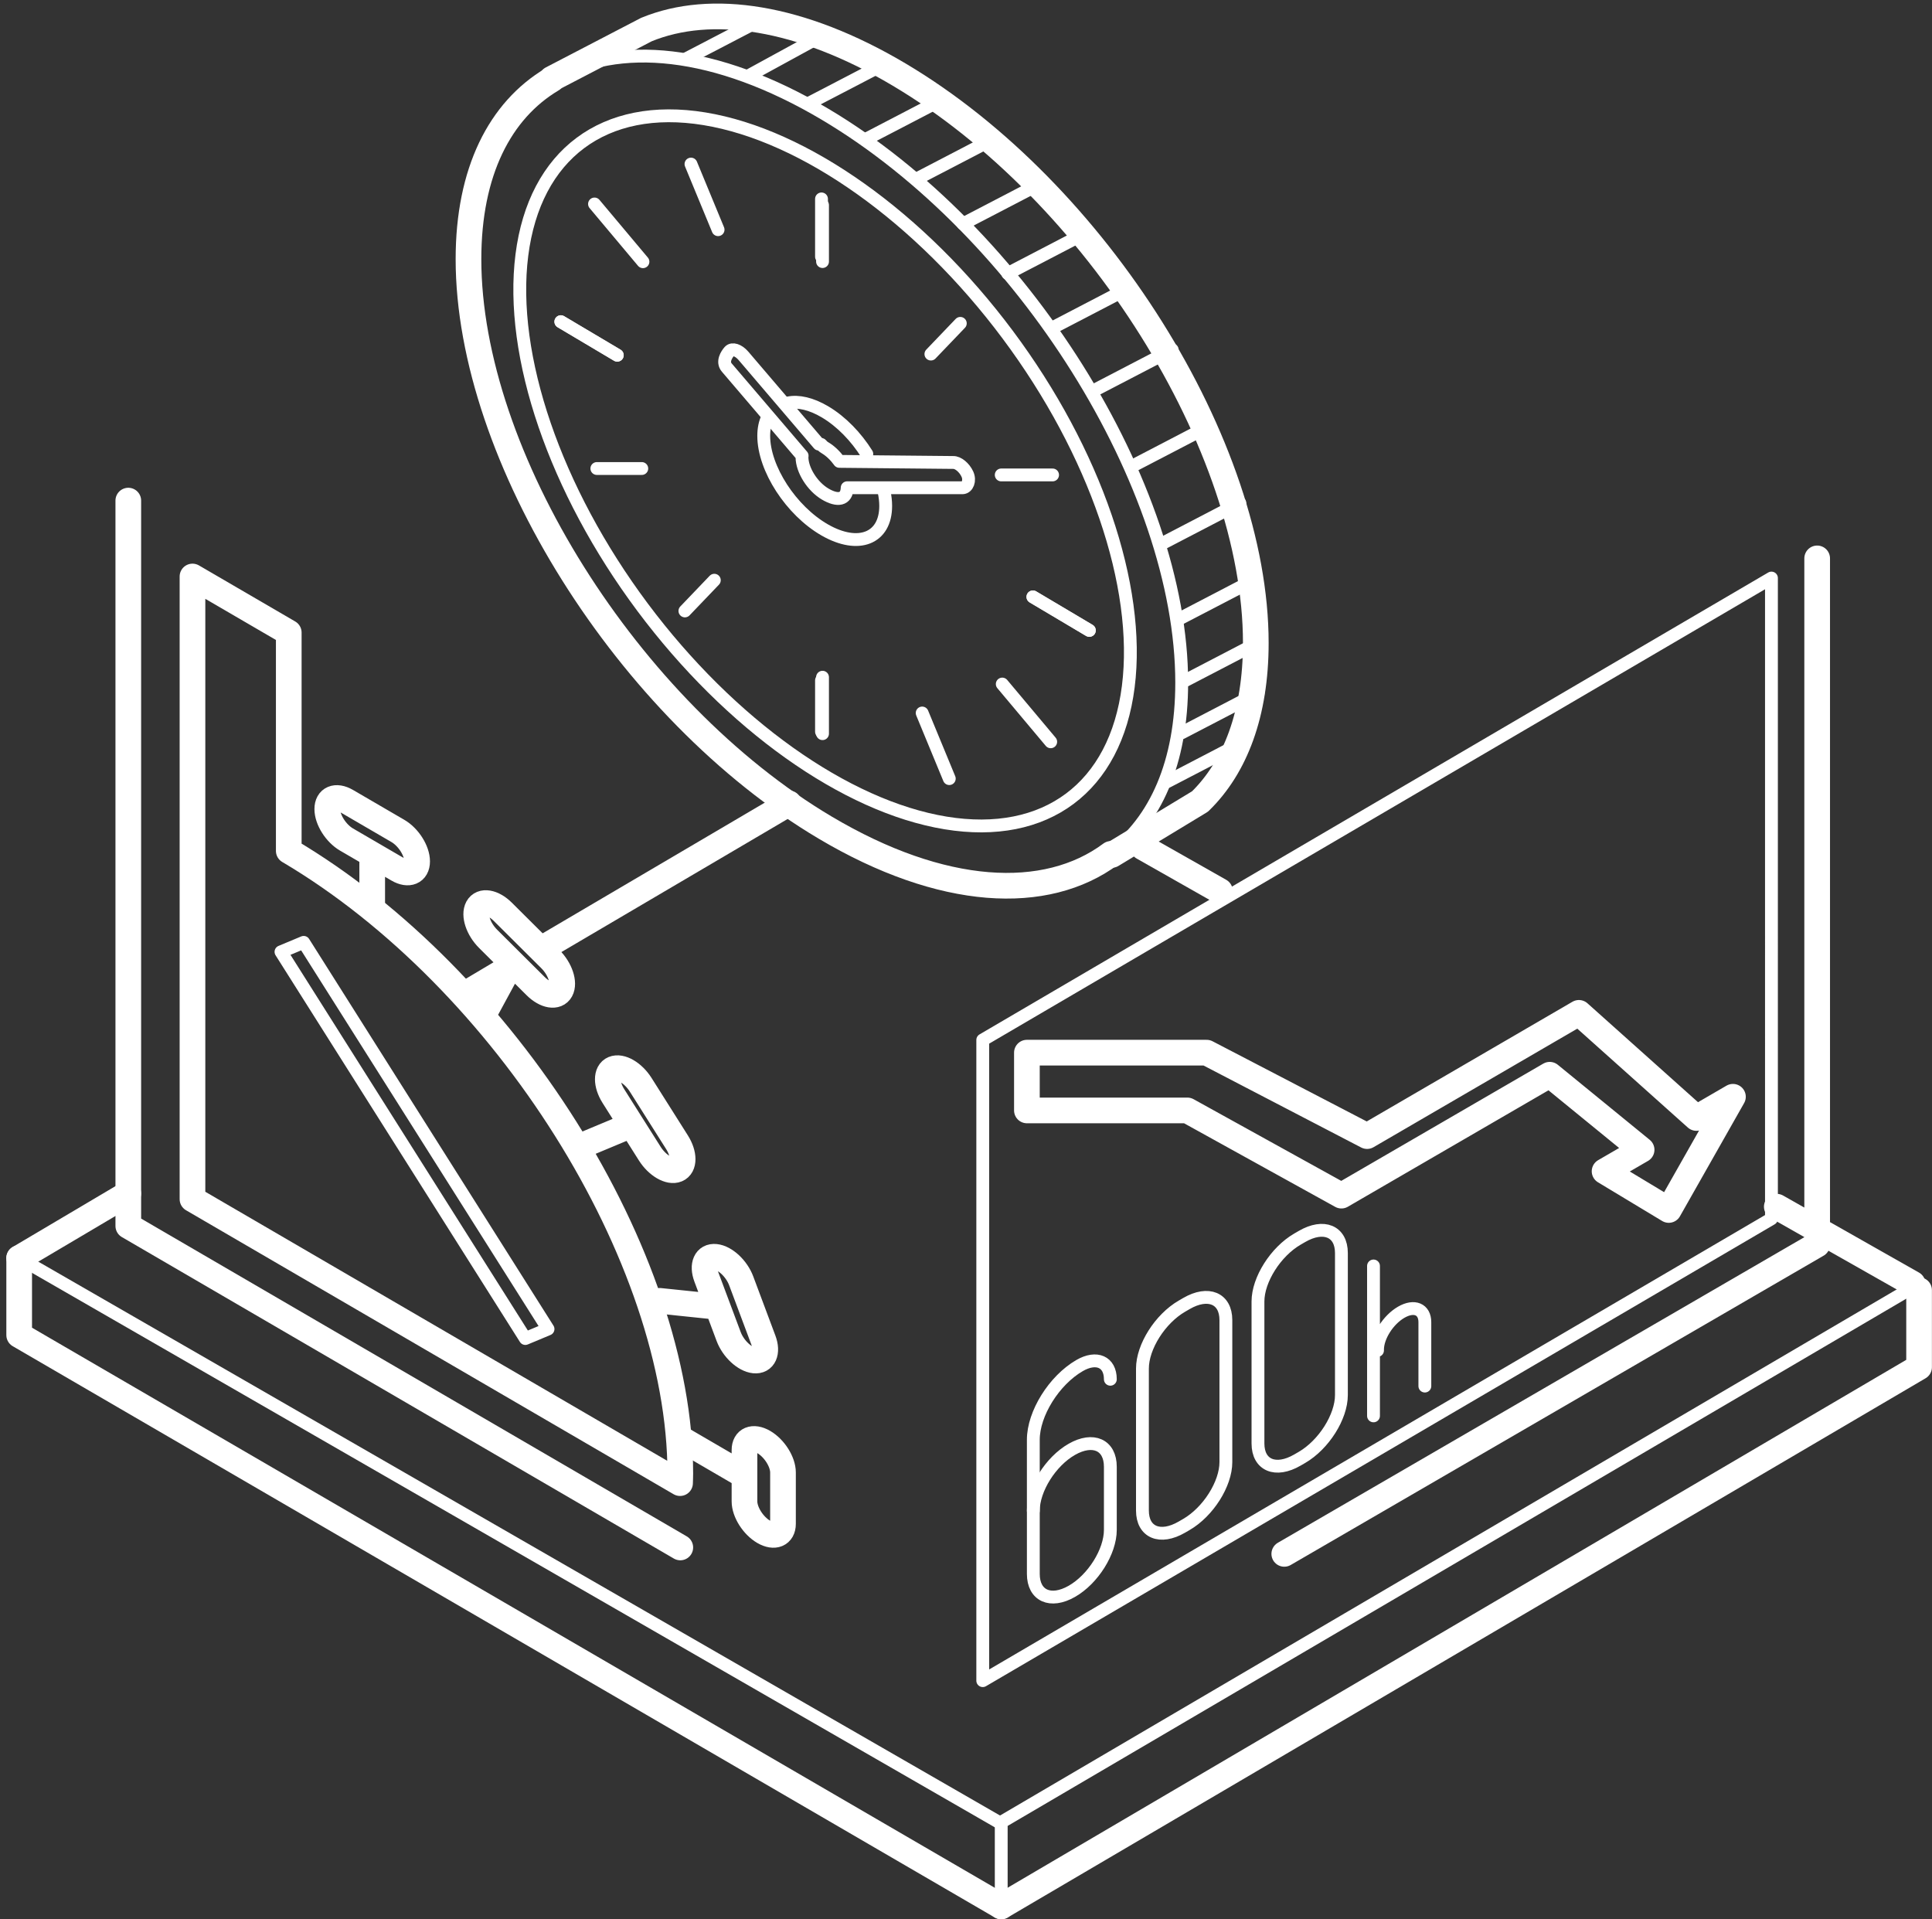 <svg xmlns="http://www.w3.org/2000/svg" width="301" height="299" viewBox="0 0 301 299">
    <rect x="0" y="0" width="301" height="299" fill="#333333" stroke="none"/>
    <g fill="none" fill-rule="evenodd" stroke="#FFF" stroke-linecap="round" stroke-linejoin="round">
        <path stroke-width="2" d="M155.806 283.988l143.182-84M155.988 296.113v-12"/>
        <path stroke-width="4" d="M298.988 200.988v12l-143 84M85.113 147.383l37.793-22.231M72.37 154.925l6.618-3.937M2.988 195.988l17-10.062"/>
        <path stroke-width="2" d="M155.806 283.988l-152.818-88"/>
        <path stroke-width="4" d="M2.988 195.988v12l153 89M190.056 138.804l-11.986-6.795M297.988 199.988l-21.169-12M200.087 242.072l83.023-48.185V86.988"/>
        <path stroke-width="4" d="M264.294 174.165l-18.306-16.376-33 19.199-25-13h-28v9h25l24 13.275 32.451-18.834 14.319 11.69-5.77 3.349 10 6.029 10-17.637z"/>
        <g stroke-width="2">
            <path d="M160.988 245.188c0 3.403 2.677 4.617 6 2.72h.001c3.305-1.887 6-6.186 6-9.571v-9.833c0-3.403-2.677-4.617-6-2.72-3.305 1.887-6 6.187-6 9.572v9.832h-.001z"/>
            <path d="M160.988 235.355v-11.063c0-4.073 3.224-9.246 7.2-11.554 2.651-1.539 4.8-.585 4.8 2.131M184.842 203.073l-.708.411c-3.394 1.97-6.146 6.318-6.146 9.713v22.125c0 3.394 2.752 4.549 6.146 2.579l.708-.411c3.394-1.97 6.146-6.318 6.146-9.713v-22.125c0-3.394-2.752-4.549-6.146-2.579zM202.842 192.626l-.708.411c-3.394 1.97-6.146 6.318-6.146 9.713v22.125c0 3.394 2.752 4.549 6.146 2.579l.708-.411c3.394-1.97 6.146-6.318 6.146-9.713v-22.125c0-3.394-2.752-4.549-6.146-2.579zM213.988 197.22v23.354M214.613 210.378v-.118c0-2.037 1.651-4.646 3.687-5.828 2.037-1.182 3.688-.489 3.688 1.547v9.952"/>
        </g>
        <path stroke-width="4" d="M105.988 241.072l-86-50.084v-113"/>
        <path stroke-width="4" d="M105.95 231.05c.012-.493.038-.975.038-1.478 0-33.798-27.266-77.096-61-97.012V98.547l-15-8.736v97l75.962 44.239z"/>
        <g stroke-width="4">
            <path d="M61.988 135.447l-8-4.659c-1.657-.965-3-3.09-3-4.747s1.343-2.218 3-1.253l8 4.659c1.657.965 3 3.09 3 4.747s-1.344 2.218-3 1.253zM57.988 133.118v8"/>
        </g>
        <g stroke-width="4">
            <path d="M101.23 179.716l-5.657-8.951c-1.172-1.854-1.172-3.753 0-4.243 1.172-.489 3.071.617 4.243 2.471l5.657 8.951c1.172 1.854 1.172 3.753 0 4.243-1.172.489-3.071-.617-4.243-2.471zM98.402 175.24l-7.071 2.953"/>
        </g>
        <g stroke-width="4">
            <path d="M83.448 153.621l-7.396-7.357c-1.532-1.524-2.261-3.702-1.63-4.866.632-1.164 2.385-.872 3.917.651l7.396 7.357c1.532 1.524 2.261 3.702 1.63 4.866-.632 1.164-2.385.873-3.917-.651zM79.75 149.943l-3.812 7.025"/>
        </g>
        <g stroke-width="4">
            <path d="M113.518 208.203l-3.453-9.227c-.715-1.911-.083-3.334 1.411-3.179 1.495.155 3.286 1.83 4.001 3.741l3.453 9.227c.715 1.911.083 3.334-1.411 3.179-1.494-.155-3.286-1.83-4.001-3.741zM111.792 203.589l-9.021-.937"/>
        </g>
        <g stroke-width="4">
            <path d="M115.988 233.896v-8c0-1.657 1.343-2.218 3-1.253 1.657.965 3 3.09 3 4.747v8c0 1.657-1.343 2.218-3 1.253-1.657-.965-3-3.09-3-4.747zM115.988 229.896l-10-5.824"/>
        </g>
        <path stroke-width="2" d="M81.846 208.522l-38.069-60.239 3.535-1.477 38.069 60.239zM275.988 90.053L153.11 162.011v99.811l122.878-71.958z"/>
        <g transform="translate(61 1)">
            <path stroke-width="4" d="M112.094 132.021c-10.13 7.552-26.313 6.727-44.547-4.1-30.684-18.22-55.559-57.865-55.559-88.549 0-13.606 4.891-23.166 13.011-28.004"/>
            <path stroke-width="2" d="M24.999 11.368c10.192-6.072 25.47-4.705 42.548 5.435 30.684 18.22 55.559 57.865 55.559 88.549 0 12.45-4.095 21.512-11.012 26.669"/>
            <ellipse cx="67.544" cy="72.355" stroke-width="2" rx="35.494" ry="63.738" transform="rotate(-36.735 67.544 72.355)"/>
            <path stroke-width="2" d="M61.806 61.772c1.573-.325 3.569.107 5.741 1.396 2.538 1.507 4.836 3.9 6.499 6.551M76.745 75.611c.158.757.242 1.498.242 2.21 0 5.077-4.253 6.749-9.5 3.734-5.247-3.015-9.5-9.575-9.5-14.652 0-1.107.202-2.053.573-2.823"/>
            <g stroke-width="2">
                <path d="M67.147 30.955v8.793M67.147 104.501v8.793"/>
                <g>
                    <path d="M108.716 97.208l-8.793-5.222M35.17 54.337l-8.793-5.222"/>
                </g>
            </g>
            <g stroke-width="2">
                <path d="M66.988 29.988v9M66.988 104.988v8M108.716 97.208l-8.793-5.222M35.17 54.337l-8.793-5.222M102.988 72.988h-8M38.988 71.988h-7"/>
                <g>
                    <path d="M86.895 120.297l-4.223-10.221M50.875 34.782l-4.223-10.221"/>
                </g>
                <g>
                    <path d="M88.613 49.375l-4.582 4.784M50.289 89.39l-4.582 4.785"/>
                </g>
                <g>
                    <path d="M102.697 114.56l-7.547-8.995M39.17 39.772l-7.547-8.995"/>
                </g>
            </g>
            <path stroke-width="2" d="M89.712 72.855c-.474-1.031-1.467-1.842-2.214-1.808l-17.726-.171c-.614-.852-1.38-1.611-2.225-2.112-.732-.435-.411-.616-.979-.578l-11.74-13.749c-.765-.896-1.743-1.214-2.184-.712-.441.503-1.179 1.636-.415 2.531l11.743 13.752c-.005.074-.023.137-.023.216 0 1.987 1.611 4.554 3.597 5.733 1.946 1.155 3.376.92 3.441-.972h18c.741-.032 1.195-1.108.725-2.13z"/>
        </g>
        <path stroke-width="4" d="M85.948 12.283l14.757-7.675c10.062-4.138 23.993-2.126 39.386 7.014 30.684 18.22 55.559 57.865 55.559 88.549 0 10.986-3.188 19.333-8.69 24.688l-13.743 8.328"/>
        <path stroke-width="2" d="M137.938 9.891l-11.901 6.193M146.954 15.42l-11.902 6.193M154.843 21.613l-11.901 6.193M161.938 28.681l-11.901 6.193M168.905 36.416l-11.901 6.194M175.889 44.866l-11.901 6.193M182.624 54.488l-11.902 6.193M187.79 66.694l-11.117 5.785M193.165 78.374l-11.901 6.193M195.306 90.391l-11.901 6.193M196.576 99.82l-11.902 6.193M196.007 107.966l-11.901 6.193M193.741 115.585l-11.901 6.193M128.488 5.321l-11.584 6.333M118.938 2.891l-11.901 6.193"/>
    </g>
</svg>
